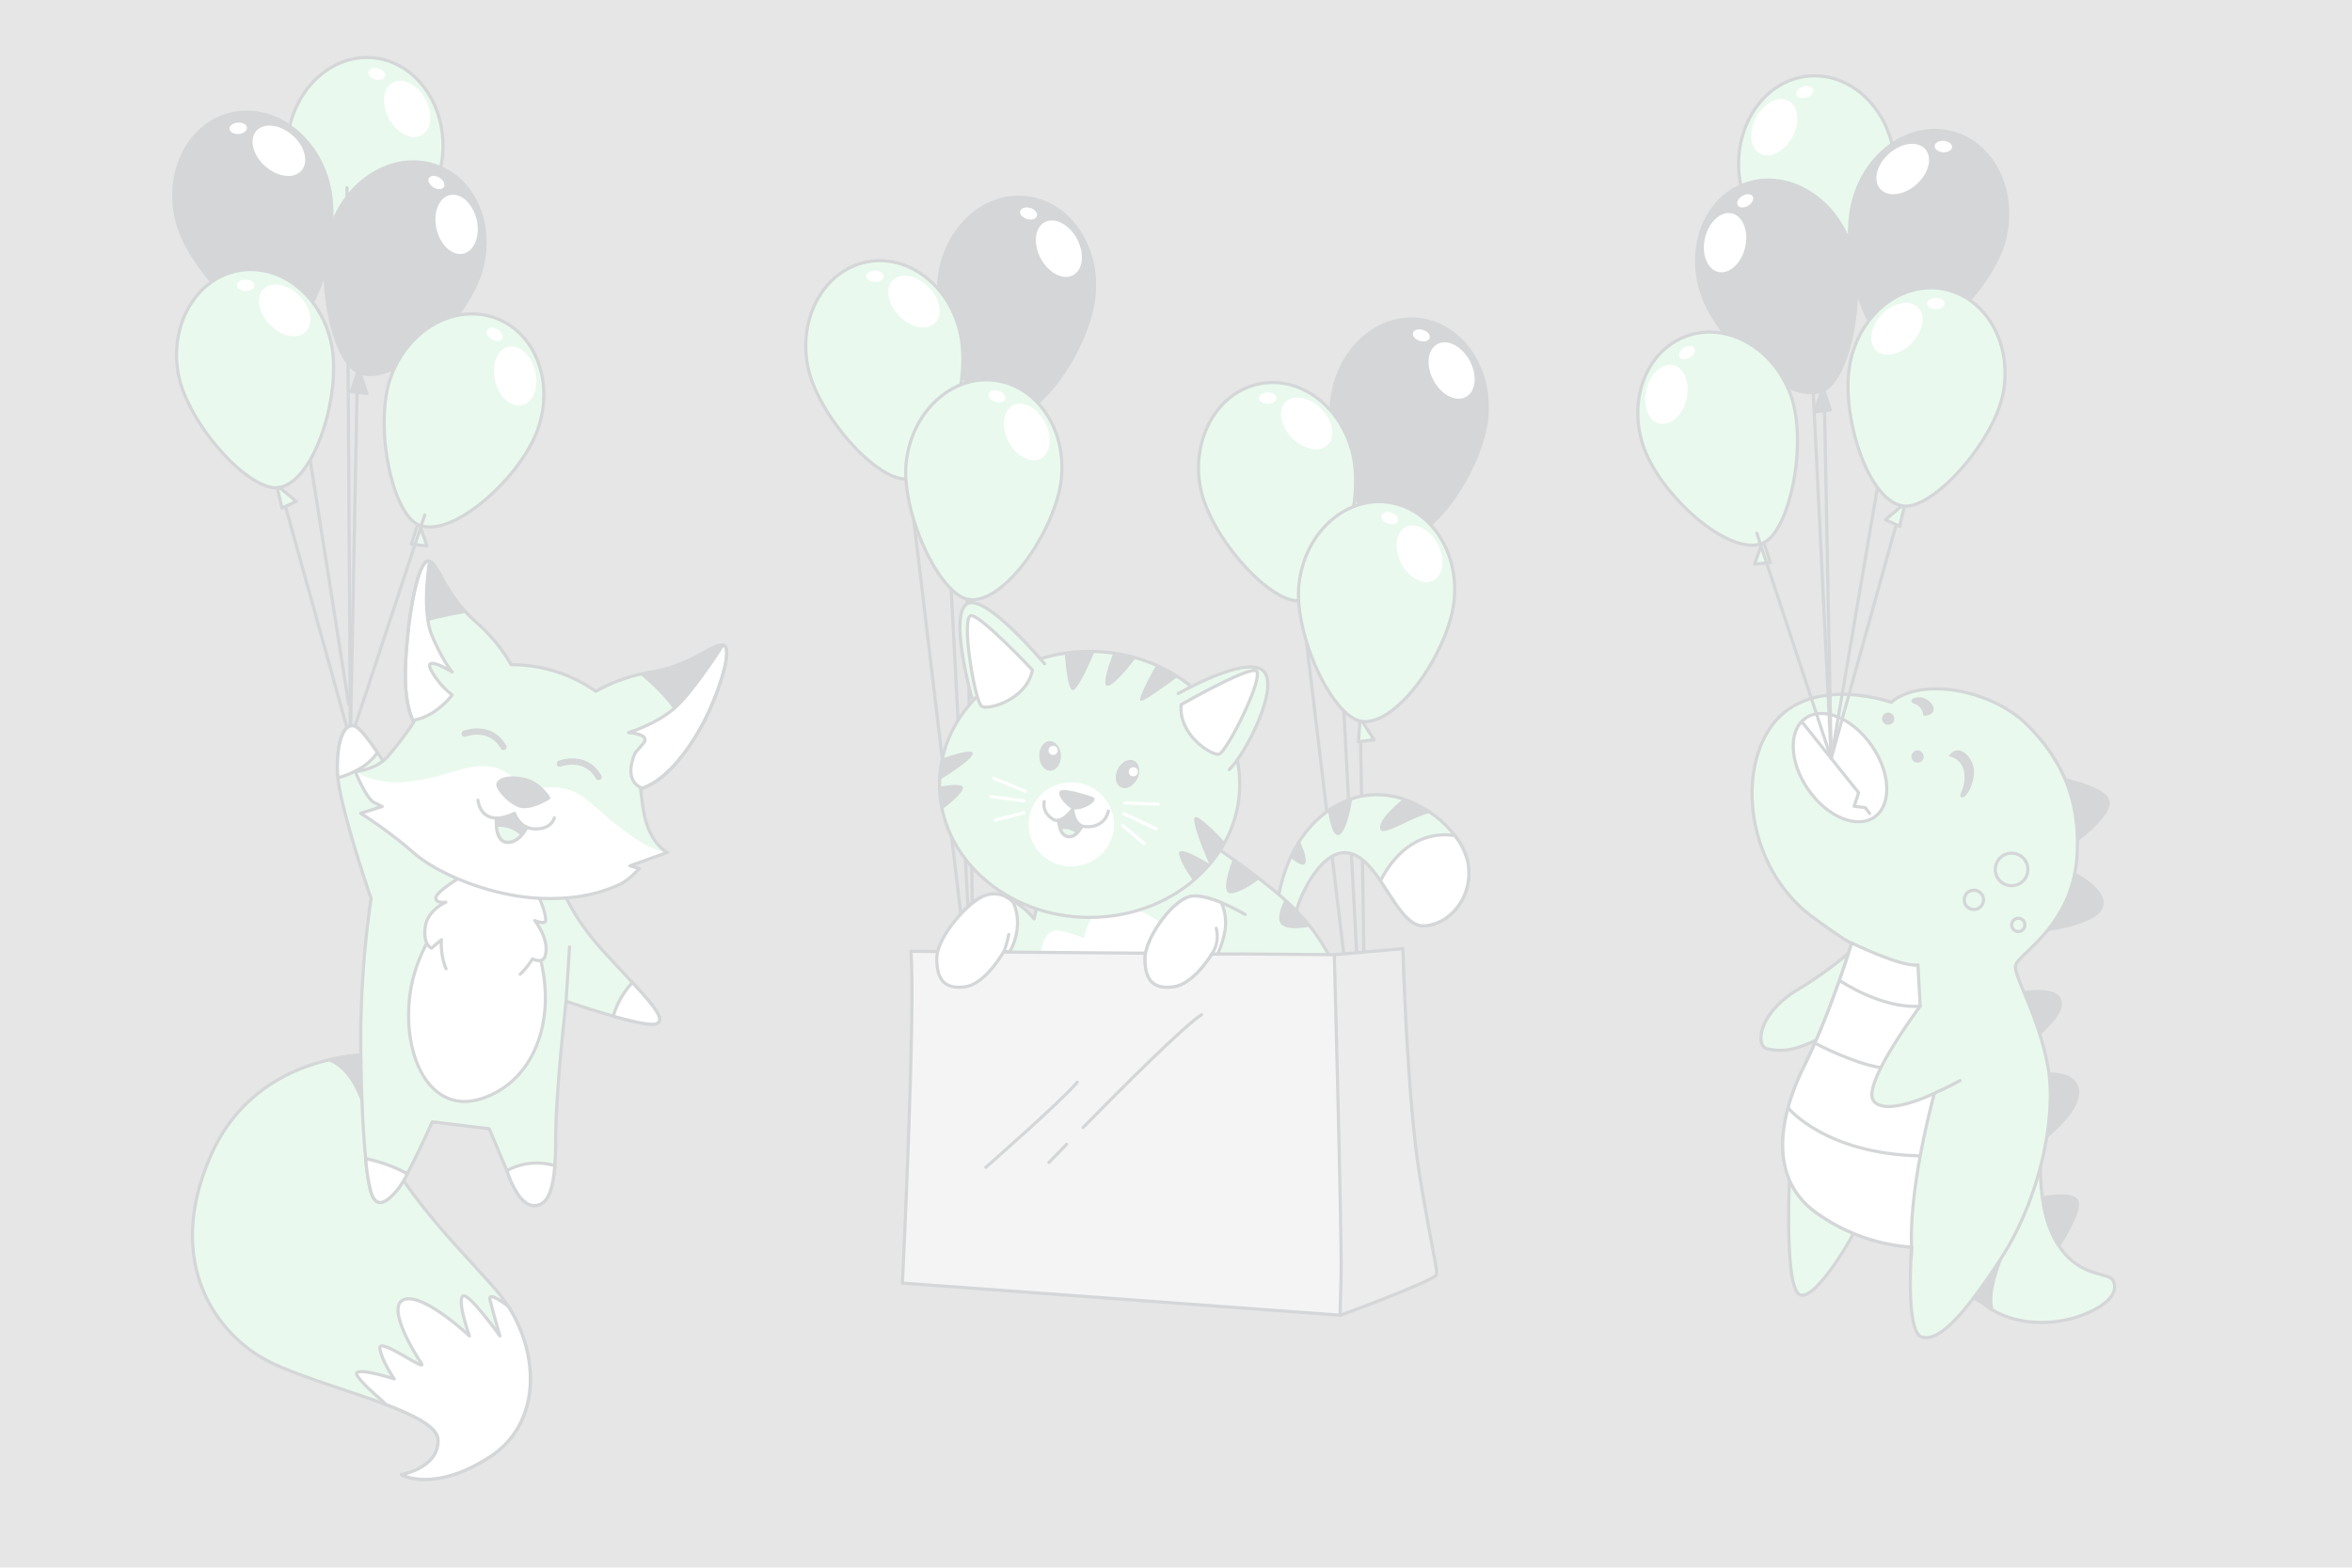 <svg xmlns="http://www.w3.org/2000/svg" viewBox="0 0 750 500" opacity="0.2"><rect x="0" y="0" width="750" height="500" fill="#808080" stroke="none"/><g id="freepik--Dinosaur--inject-17"><path d="M593.21,300.76a127.44,127.44,0,0,1-20.16,15c-12.38,7.52-13.36,17.83-9.54,18.74,9.07,2.17,15.33-3.61,18.7-3.61S595.63,307.62,593.21,300.76Z" style="fill:#92E3A9;stroke:#263238;stroke-linecap:round;stroke-linejoin:round"></path><path d="M570.78,372.87s-1.88,33.64,2.35,39.38S592,392.88,592.54,390,576.35,372.65,570.78,372.87Z" style="fill:#92E3A9;stroke:#263238;stroke-linecap:round;stroke-linejoin:round"></path><path d="M649,382.53s12.16-2.9,13.35.81S655.33,399,655.33,399,650.82,386.81,649,382.53Z" style="fill:#263238;stroke:#263238;stroke-linecap:round;stroke-linejoin:round"></path><path d="M651.38,360.85s-3.2,21.29,3.75,34.19,17.18,10.36,18.71,13.43-.41,7.37-9.92,11-22,3.19-30.21-2.74-9.12-8.64-9.12-8.64Z" style="fill:#92E3A9;stroke:#263238;stroke-linecap:round;stroke-linejoin:round"></path><path d="M641.81,393.06s-8.64,16.12-6.72,24.06l-9.19-5.06" style="fill:#263238;stroke:#263238;stroke-linecap:round;stroke-linejoin:round"></path><path d="M655.94,248.15s15.76,2.88,16.29,7.63S661,268.85,661,268.85l-2.47,8.39s13.79,6,11.51,12.11S647,297.23,647,297.23l-10.88,9.87,4.61,10.39s13.68-3.55,16,1.3-10.23,13.95-10.23,13.95l3,10.1s12.49-2.14,13,5.17-12.83,16.73-12.83,16.73l-1.83,8.74s-10-41.85-13.64-53.91-4.53-15.95-2.09-20.39,17-11.32,20.37-31.18Z" style="fill:#263238;stroke:#263238;stroke-linecap:round;stroke-linejoin:round"></path><path d="M603.1,224s-27.16-9.64-39,8.74c-10.29,16-6,45.1,14,59.8,12,8.81,12.39,8.22,12.39,8.22s-6.59,22-15.11,39.18-11.16,36.21,3.89,46.9a59.23,59.23,0,0,0,30.31,10.93s-2.13,27.1,3.26,28.65,13.07-6.39,25.28-25.13S656,356.13,653,340s-10.69-28.31-10.32-31.92,18.16-12.43,19.62-35c1.15-17.71-4.73-30.84-16-42S612.54,215.83,603.1,224Z" style="fill:#92E3A9;stroke:#263238;stroke-linecap:round;stroke-linejoin:round"></path><path d="M646.64,277.3a5.19,5.19,0,1,1-5.18-5.19A5.18,5.18,0,0,1,646.64,277.3Z" style="fill:none;stroke:#263238;stroke-miterlimit:10"></path><path d="M632.49,287a3.07,3.07,0,1,1-3.06-3.07A3.06,3.06,0,0,1,632.49,287Z" style="fill:none;stroke:#263238;stroke-miterlimit:10"></path><circle cx="643.58" cy="294.99" r="2.12" style="fill:none;stroke:#263238;stroke-miterlimit:10"></circle><path d="M590.48,300.78h0Z" style="fill:none;stroke:#263238;stroke-linecap:round;stroke-linejoin:round"></path><path d="M609.57,397.79s-.11,1.45-.22,3.68A17.52,17.52,0,0,0,609.57,397.79Z" style="fill:#fff;stroke:#263238;stroke-linecap:round;stroke-linejoin:round"></path><path d="M616.85,348.68s-15.56,7.64-19.42,2.4,14.87-30.15,14.87-30.15l-.71-13.17c-5.24.74-21.11-7-21.11-7s-6.59,22-15.11,39.18-11.16,36.21,3.89,46.9a59.23,59.23,0,0,0,30.31,10.93C608.69,377.79,616.85,348.68,616.85,348.68Z" style="fill:#fff;stroke:#263238;stroke-linecap:round;stroke-linejoin:round"></path><path d="M586.85,312.87s13.1,8.91,25.45,8.06" style="fill:none;stroke:#263238;stroke-linecap:round;stroke-linejoin:round"></path><path d="M579.47,333.06s11.19,5.95,20.13,7.43" style="fill:none;stroke:#263238;stroke-linecap:round;stroke-linejoin:round"></path><path d="M570.38,353.56s11.81,14.39,41.69,15.09" style="fill:none;stroke:#263238;stroke-linecap:round;stroke-linejoin:round"></path><path d="M616.85,348.68s6.09-2.8,8.18-4.05" style="fill:none;stroke:#263238;stroke-linecap:round;stroke-linejoin:round"></path><path d="M621.37,241.18a6,6,0,0,1,5,5.58c.49,5-2.17,6.81-.91,7.51s3.94-3.7,4-8.1S624.57,236.42,621.37,241.18Z" style="fill:#263238"></path><path d="M613.29,228.25a4.09,4.09,0,0,0-2.8-3.77c-2.85-1,1.11-3.52,4.38-1.06S616.26,228.56,613.29,228.25Z" style="fill:#263238"></path><ellipse cx="586.74" cy="244.87" rx="12.31" ry="19.22" transform="translate(-34.75 378.94) rotate(-34.83)" style="fill:#fff;stroke:#263238;stroke-linecap:round;stroke-linejoin:round"></ellipse><polyline points="574.54 230.15 592.68 252.83 591.24 257.16 594.75 257.57 596.19 259.43" style="fill:none;stroke:#263238;stroke-linecap:round;stroke-linejoin:round"></polyline><path d="M613.4,241.65a1.95,1.95,0,1,1-1.57-2.27A2,2,0,0,1,613.4,241.65Z" style="fill:#263238"></path><path d="M604,229.57a1.94,1.94,0,1,1-1.56-2.26A1.93,1.93,0,0,1,604,229.57Z" style="fill:#263238"></path><line x1="583.93" y1="241.93" x2="575.14" y2="62.61" style="fill:none;stroke:#263238;stroke-linecap:round;stroke-linejoin:round"></line><path d="M554.55,55.45c1.48,16,17.12,40,28.58,38.91,9.53-.88,22.43-27.53,21-43.49S590.32,23,576.64,24.27,553.07,39.49,554.55,55.45Z" style="fill:#92E3A9;stroke:#263238;stroke-linecap:round;stroke-linejoin:round"></path><polyline points="583.9 95.06 584.19 100.86 579.26 100.11 583.13 94.36" style="fill:#92E3A9;stroke:#263238;stroke-linecap:round;stroke-linejoin:round"></polyline><path d="M560,37.46c-2.51,4.66-1.95,9.83,1.24,11.55s7.82-.67,10.33-5.33,1.95-9.83-1.25-11.55S562.54,32.8,560,37.46Z" style="fill:#fff"></path><path d="M572.85,30.17c.28,1,1.71,1.38,3.18.94s2.44-1.57,2.15-2.53-1.71-1.38-3.18-.95S572.56,29.2,572.85,30.17Z" style="fill:#fff"></path><path d="M591,64c-4.1,15.49,2.34,43.41,13.46,46.36,9.25,2.45,30.53-18.14,34.63-33.63s-3.34-30.9-16.62-34.42S595.14,48.52,591,64Z" style="fill:#263238;stroke:#263238;stroke-linecap:round;stroke-linejoin:round"></path><polyline points="604.98 111.3 603.26 116.85 598.89 114.44 604.5 110.38" style="fill:#263238;stroke:#263238;stroke-linecap:round;stroke-linejoin:round"></polyline><path d="M602.38,49c-4,3.51-5.21,8.56-2.8,11.27s7.57,2.07,11.53-1.45,5.21-8.56,2.8-11.27S606.34,45.49,602.38,49Z" style="fill:#fff"></path><path d="M616.92,46.56c-.07,1,1.13,1.89,2.66,2s2.83-.64,2.89-1.64-1.13-1.89-2.66-2S617,45.56,616.92,46.56Z" style="fill:#fff"></path><path d="M543.12,94.71c5.61,15,27,34.07,37.78,30,9-3.35,14.42-32.45,8.81-47.46S569.12,54,556.26,58.82,537.51,79.7,543.12,94.71Z" style="fill:#263238;stroke:#263238;stroke-linecap:round;stroke-linejoin:round"></path><polyline points="581.83 125.23 583.64 130.75 578.68 131.31 580.9 124.75" style="fill:#263238;stroke:#263238;stroke-linecap:round;stroke-linejoin:round"></polyline><path d="M543.69,75.91c-1.2,5.15.7,10,4.23,10.82s7.37-2.7,8.57-7.85-.7-10-4.23-10.82S544.89,70.75,543.69,75.91Z" style="fill:#fff"></path><path d="M554.14,65.51c.53.85,2,.89,3.32.08s1.94-2.16,1.41-3-2-.89-3.32-.08S553.61,64.66,554.14,65.51Z" style="fill:#fff"></path><path d="M524.28,143c5.48,15.05,26.71,34.3,37.52,30.37,9-3.28,14.7-32.33,9.22-47.39s-20.39-23.46-33.29-18.76S518.8,128,524.28,143Z" style="fill:#92E3A9;stroke:#263238;stroke-linecap:round;stroke-linejoin:round"></path><polyline points="562.73 173.88 564.49 179.42 559.52 179.94 561.8 173.4" style="fill:#92E3A9;stroke:#263238;stroke-linecap:round;stroke-linejoin:round"></polyline><path d="M525,124.23c-1.24,5.14.62,10,4.14,10.86s7.4-2.63,8.64-7.78-.62-10-4.14-10.85S526.25,119.09,525,124.23Z" style="fill:#fff"></path><path d="M535.55,113.92c.52.86,2,.91,3.32.11s2-2.14,1.44-3-2-.91-3.32-.11S535,113.07,535.55,113.92Z" style="fill:#fff"></path><polyline points="560.22 170.07 583.93 241.93 609.18 93.9" style="fill:none;stroke:#263238;stroke-linecap:round;stroke-linejoin:round"></polyline><polyline points="607.64 156.57 583.93 241.93 581.38 108.05" style="fill:none;stroke:#263238;stroke-linecap:round;stroke-linejoin:round"></polyline><path d="M589.91,116c-3,15.73,5.32,43.15,16.62,45.32,9.4,1.81,29.21-20.2,32.23-35.94s-5.46-30.59-19-33.19S592.94,100.25,589.91,116Z" style="fill:#92E3A9;stroke:#263238;stroke-linecap:round;stroke-linejoin:round"></path><polyline points="607.08 162.2 605.74 167.85 601.22 165.75 606.53 161.31" style="fill:#92E3A9;stroke:#263238;stroke-linecap:round;stroke-linejoin:round"></polyline><path d="M600.19,100.23c-3.71,3.78-4.61,8.9-2,11.44s7.7,1.54,11.4-2.24,4.61-8.9,2-11.44S603.89,96.45,600.19,100.23Z" style="fill:#fff"></path><path d="M614.52,96.79c0,1,1.26,1.81,2.8,1.8s2.78-.83,2.77-1.83S618.83,95,617.3,95,614.52,95.79,614.52,96.79Z" style="fill:#fff"></path></g><g id="freepik--Cat--inject-17"><polyline points="289.8 152.66 310.65 327.26 308.2 169.18" style="fill:none;stroke:#263238;stroke-linecap:round;stroke-linejoin:round"></polyline><line x1="299.77" y1="121.02" x2="310.65" y2="327.26" style="fill:none;stroke:#263238;stroke-linecap:round;stroke-linejoin:round"></line><path d="M348.89,94.23c-1.52,16-17.22,39.93-28.67,38.84-9.53-.9-22.37-27.59-20.85-43.54S313.19,61.7,326.87,63,350.4,78.27,348.89,94.23Z" style="fill:#263238;stroke:#263238;stroke-linecap:round;stroke-linejoin:round"></path><polyline points="319.45 133.77 319.14 139.57 324.07 138.82 320.22 133.07" style="fill:#263238;stroke:#263238;stroke-linecap:round;stroke-linejoin:round"></polyline><path d="M343.45,76.22c2.49,4.67,1.92,9.84-1.28,11.55s-7.82-.68-10.31-5.35-1.93-9.83,1.27-11.55S341,71.56,343.45,76.22Z" style="fill:#fff"></path><path d="M330.65,68.9c-.29,1-1.71,1.38-3.18.94s-2.44-1.57-2.15-2.53,1.71-1.39,3.19-1S330.94,67.94,330.65,68.9Z" style="fill:#fff"></path><path d="M306.41,107.34c3,15.73-5.32,43.15-16.61,45.32-9.4,1.81-29.21-20.2-32.24-35.94S263,86.13,276.51,83.53,303.39,91.6,306.41,107.34Z" style="fill:#92E3A9;stroke:#263238;stroke-linecap:round;stroke-linejoin:round"></path><polyline points="289.25 153.55 290.58 159.21 295.11 157.1 289.8 152.66" style="fill:#92E3A9;stroke:#263238;stroke-linecap:round;stroke-linejoin:round"></polyline><path d="M296.14,91.58c3.7,3.78,4.61,8.9,2,11.44s-7.7,1.54-11.4-2.24-4.61-8.9-2-11.44S292.43,87.8,296.14,91.58Z" style="fill:#fff"></path><path d="M281.8,88.14c0,1-1.25,1.81-2.79,1.8s-2.78-.83-2.77-1.83,1.25-1.81,2.79-1.8S281.81,87.14,281.8,88.14Z" style="fill:#fff"></path><path d="M338.42,152.85c-1.76,15.93-17.84,39.65-29.27,38.39-9.51-1.06-21.93-27.94-20.17-43.86s14.26-27.62,27.92-26.11S340.19,136.93,338.42,152.85Z" style="fill:#92E3A9;stroke:#263238;stroke-linecap:round;stroke-linejoin:round"></path><polyline points="308.36 191.93 307.96 197.72 312.91 197.05 309.15 191.24" style="fill:#92E3A9;stroke:#263238;stroke-linecap:round;stroke-linejoin:round"></polyline><path d="M333.26,134.77c2.43,4.7,1.78,9.86-1.45,11.52s-7.81-.81-10.23-5.51-1.77-9.86,1.46-11.53S330.84,130.06,333.26,134.77Z" style="fill:#fff"></path><path d="M320.59,127.24c-.3,1-1.74,1.36-3.2.89s-2.41-1.61-2.11-2.57,1.74-1.35,3.2-.89S320.89,126.29,320.59,127.24Z" style="fill:#fff"></path><polyline points="415.03 191.52 435.89 366.12 433.43 208.04" style="fill:none;stroke:#263238;stroke-linecap:round;stroke-linejoin:round"></polyline><line x1="425" y1="159.88" x2="435.89" y2="366.12" style="fill:none;stroke:#263238;stroke-linecap:round;stroke-linejoin:round"></line><path d="M474.12,133.09C472.61,149,456.91,173,445.46,171.93c-9.53-.91-22.37-27.59-20.86-43.54s13.83-27.84,27.5-26.54S475.64,117.13,474.12,133.09Z" style="fill:#263238;stroke:#263238;stroke-linecap:round;stroke-linejoin:round"></path><polyline points="444.68 172.63 444.38 178.43 449.31 177.68 445.46 171.93" style="fill:#263238;stroke:#263238;stroke-linecap:round;stroke-linejoin:round"></polyline><path d="M468.68,115.08c2.5,4.67,1.93,9.84-1.27,11.55s-7.82-.68-10.32-5.35-1.92-9.84,1.28-11.55S466.19,110.42,468.68,115.08Z" style="fill:#fff"></path><path d="M455.89,107.76c-.29,1-1.72,1.38-3.19.94s-2.43-1.58-2.14-2.54,1.71-1.38,3.18-.94S456.17,106.8,455.89,107.76Z" style="fill:#fff"></path><path d="M431.65,146.2c3,15.73-5.32,43.15-16.62,45.32-9.4,1.81-29.21-20.2-32.23-35.94s5.46-30.59,18.95-33.19S428.62,130.46,431.65,146.2Z" style="fill:#92E3A9;stroke:#263238;stroke-linecap:round;stroke-linejoin:round"></path><polyline points="414.49 192.41 415.82 198.06 420.35 195.96 415.03 191.52" style="fill:#92E3A9;stroke:#263238;stroke-linecap:round;stroke-linejoin:round"></polyline><path d="M421.37,130.44c3.71,3.78,4.61,8.9,2,11.44s-7.69,1.54-11.4-2.24-4.61-8.9-2-11.44S417.67,126.66,421.37,130.44Z" style="fill:#fff"></path><path d="M407,127c0,1-1.26,1.81-2.79,1.8s-2.78-.83-2.78-1.83,1.26-1.81,2.8-1.8S407.05,126,407,127Z" style="fill:#fff"></path><path d="M463.66,191.71c-1.77,15.93-17.84,39.65-29.28,38.39-9.51-1.06-21.93-27.94-20.16-43.86s14.26-27.62,27.91-26.11S465.42,175.78,463.66,191.71Z" style="fill:#92E3A9;stroke:#263238;stroke-linecap:round;stroke-linejoin:round"></path><polyline points="433.6 230.78 433.2 236.58 438.14 235.91 434.38 230.1" style="fill:#92E3A9;stroke:#263238;stroke-linecap:round;stroke-linejoin:round"></polyline><path d="M458.5,173.62c2.42,4.71,1.77,9.87-1.45,11.53s-7.81-.81-10.23-5.51-1.77-9.87,1.45-11.53S456.08,168.92,458.5,173.62Z" style="fill:#fff"></path><path d="M445.82,166.1c-.3,1-1.73,1.35-3.2.89s-2.4-1.61-2.1-2.57,1.73-1.35,3.2-.89S446.13,165.14,445.82,166.1Z" style="fill:#fff"></path><path d="M407.53,287.24s2.21-22.71,20.7-31.36,37.59,7.84,39.8,18.9-5.83,20.3-14.07,20.5-13.47-19.7-22.71-22.91-16.69,13.06-17.89,18.29S407.53,287.24,407.53,287.24Z" style="fill:#92E3A9;stroke:#263238;stroke-linecap:round;stroke-linejoin:round"></path><path d="M468,274.78a21,21,0,0,0-4.13-8.29c-13.63-1.89-20.9,8.94-23.67,14.46,4.55,6.63,8.54,14.46,13.73,14.33C462.2,295.08,470.24,285.83,468,274.78Z" style="fill:#fff;stroke:#263238;stroke-linecap:round;stroke-linejoin:round"></path><path d="M332.5,281.25l-2.76,11.82S316.55,276,305.45,293c-2.9,4.44,12.64,11.78,12.64,11.78H423.81a62.06,62.06,0,0,0-12.06-15.88c-8.44-8.24-25.53-19.7-25.53-19.7S345.36,282.25,332.5,281.25Z" style="fill:#92E3A9;stroke:#263238;stroke-linecap:round;stroke-linejoin:round"></path><path d="M383,304.73c-6.23-6.92-22.53-18.13-28.7-16.44-7.53,2-8.56,10.95-8.56,10.95a44,44,0,0,0-7.87-2.4c-4.79-1-5.82,6.16-5.82,6.16l-1.41,1.73Z" style="fill:#fff"></path><path d="M425.47,304.49l21.86-1.91s1.4,48.17,5.32,72,5.73,30.14,5.42,31.95-30.74,13-30.74,13S421.25,334.93,425.47,304.49Z" style="fill:#a1a1a1;stroke:#263238;stroke-linecap:round;stroke-linejoin:round"></path><path d="M290.48,303.42l135,1.07s2.46,91.77,2.16,102.32-.3,12.66-.3,12.66L287.77,409.23S292,321.81,290.48,303.42Z" style="fill:#c9c9c9;stroke:#263238;stroke-linecap:round;stroke-linejoin:round"></path><path d="M345.36,359.61c12.54-12.76,32.14-32.35,37.8-36" style="fill:none;stroke:#263238;stroke-linecap:round;stroke-linejoin:round"></path><path d="M334.46,370.79s2.19-2.27,5.67-5.84" style="fill:none;stroke:#263238;stroke-linecap:round;stroke-linejoin:round"></path><path d="M314.37,372.3s24.1-21.09,29.12-27.11" style="fill:none;stroke:#263238;stroke-linecap:round;stroke-linejoin:round"></path><path d="M397.08,291.66S385.82,285,380,285.83s-14.87,13.27-14.87,19.9,2.41,9.85,9,9,12.26-10.46,12.26-10.46h8.65" style="fill:#92E3A9;stroke:#263238;stroke-linecap:round;stroke-linejoin:round"></path><path d="M380,285.83c-5.83.81-14.87,13.27-14.87,19.9s2.41,9.85,9,9,12.26-10.46,12.26-10.46h1.88a31,31,0,0,0,2.35-7.43,16.24,16.24,0,0,0-1.13-8.95C386.25,286.59,382.59,285.48,380,285.83Z" style="fill:#fff;stroke:#263238;stroke-linecap:round;stroke-linejoin:round"></path><path d="M386.42,304.32a10.19,10.19,0,0,0,1.41-8.24" style="fill:#fff;stroke:#263238;stroke-linecap:round;stroke-linejoin:round"></path><path d="M313.6,285.83c-5.39,2.37-14.88,13.27-14.88,19.9s2.41,9.85,9,9,12.34-11.22,12.34-11.22H322a19.17,19.17,0,0,0,2.27-6.67,16.24,16.24,0,0,0-1.12-8.95A8.21,8.21,0,0,0,313.6,285.83Z" style="fill:#fff;stroke:#263238;stroke-linecap:round;stroke-linejoin:round"></path><path d="M320.11,303.56a32.65,32.65,0,0,0,1.56-5.57" style="fill:#fff;stroke:#263238;stroke-linecap:round;stroke-linejoin:round"></path><ellipse cx="347.46" cy="250.18" rx="47.87" ry="42.42" style="fill:#92E3A9;stroke:#263238;stroke-linecap:round;stroke-linejoin:round"></ellipse><ellipse cx="341.62" cy="262.93" rx="13.6" ry="13.42" style="fill:#fff"></ellipse><path d="M338.3,241c.06,2.61-1.43,4.77-3.34,4.82s-3.51-2-3.57-4.65,1.43-4.77,3.33-4.81S338.23,238.4,338.3,241Z" style="fill:#263238"></path><circle cx="335.81" cy="239.33" r="1.45" style="fill:#fff"></circle><path d="M333.1,211.72s-19-22.81-24.78-19.11,1.56,29.87,1.56,29.87" style="fill:#92E3A9;stroke:#263238;stroke-linecap:round;stroke-linejoin:round"></path><path d="M375.69,221.21s21.34-12.2,27-7.36-5.39,26.57-10.72,31.62" style="fill:#92E3A9;stroke:#263238;stroke-linecap:round;stroke-linejoin:round"></path><path d="M329.23,213.71S313.57,197,309.85,196.35s1,27.91,3.29,29S327.36,223.11,329.23,213.71Z" style="fill:#fff;stroke:#263238;stroke-linecap:round;stroke-linejoin:round"></path><path d="M376.66,224.73s19.9-11.4,23.63-10.88-9.19,26.36-11.66,26.71S375.68,234.27,376.66,224.73Z" style="fill:#fff;stroke:#263238;stroke-linecap:round;stroke-linejoin:round"></path><path d="M362.63,248.4c-1.17,2.34-3.5,3.54-5.21,2.69s-2.15-3.44-1-5.78,3.5-3.54,5.21-2.69S363.8,246.07,362.63,248.4Z" style="fill:#263238"></path><circle cx="361.39" cy="246.15" r="1.45" style="fill:#fff"></circle><line x1="326.91" y1="252.35" x2="316.98" y2="248.24" style="fill:none;stroke:#fff;stroke-linecap:round;stroke-linejoin:round"></line><line x1="326.57" y1="255.43" x2="315.96" y2="254.06" style="fill:none;stroke:#fff;stroke-linecap:round;stroke-linejoin:round"></line><line x1="326.57" y1="259.2" x2="317.32" y2="261.59" style="fill:none;stroke:#fff;stroke-linecap:round;stroke-linejoin:round"></line><line x1="358.74" y1="256.12" x2="369.35" y2="256.46" style="fill:none;stroke:#fff;stroke-linecap:round;stroke-linejoin:round"></line><line x1="358.39" y1="259.54" x2="368.66" y2="264.33" style="fill:none;stroke:#fff;stroke-linecap:round;stroke-linejoin:round"></line><line x1="358.05" y1="263.3" x2="364.9" y2="269.12" style="fill:none;stroke:#fff;stroke-linecap:round;stroke-linejoin:round"></line><path d="M348.39,254.16s-7.83-2.71-9.94-2.11,1.21,5.12,3.62,6S351.1,255.36,348.39,254.16Z" style="fill:#263238"></path><path d="M333,255.67s-.91,3,2.4,5.41,6.63-3,6.63-3,.3,4.82,3,5.42,7.22,0,8.42-4.81" style="fill:none;stroke:#263238;stroke-linecap:round;stroke-linejoin:round"></path><path d="M337.48,261.61s.35,4.06,2.37,5c2.92,1.34,5.23-3.1,5.23-3.1s-2.79-1.07-3-5.42C342.07,258.07,339.69,261.3,337.48,261.61Z" style="fill:#263238;stroke:#263238;stroke-linecap:round;stroke-linejoin:round"></path><path d="M338,264.05a4.09,4.09,0,0,0,1.84,2.54c1.51.7,2.85-.16,3.8-1.14A6.67,6.67,0,0,0,338,264.05Z" style="fill:#92E3A9;stroke:#263238;stroke-linecap:round;stroke-linejoin:round"></path><path d="M347.46,207.76a54,54,0,0,0-7.91.58c.21,3.11,1,12.32,2.69,11.75s5.22-8.6,6.81-12.3Z" style="fill:#263238"></path><path d="M368.68,212.16c-1.87,3.34-6.38,11.65-4.73,11.37,1.37-.23,7.58-4.69,11.62-7.68A49.87,49.87,0,0,0,368.68,212.16Z" style="fill:#263238"></path><path d="M353.27,218.71c2.1-.26,6.79-6.12,8.91-8.9a53.65,53.65,0,0,0-7.15-1.52C353.73,211.65,351.14,219,353.27,218.71Z" style="fill:#263238"></path><path d="M390.58,268.6c-3.27-3.49-9.49-9.79-9.74-7.51-.35,3.1,4.82,14.48,4.82,14.48S375.32,269,376,272.46c.56,2.81,3.18,6.54,4.51,8.38A43.3,43.3,0,0,0,390.58,268.6Z" style="fill:#263238"></path><path d="M310.08,240.74c1.12-2.31-5.91-.11-9.58,1.17a38,38,0,0,0-.87,6.86C303.86,246.14,309.19,242.57,310.08,240.74Z" style="fill:#263238"></path><path d="M299.61,250.9a38.51,38.51,0,0,0,.83,7.24c2.42-1.84,6.62-5.26,6.62-6.92C307.06,249.93,303.12,250.31,299.61,250.9Z" style="fill:#263238"></path><path d="M392.21,284.87c2.57.26,7.24-2.93,9.45-4.57-3-2.31-6-4.51-8.52-6.33C392,276.93,389.43,284.59,392.21,284.87Z" style="fill:#263238"></path><path d="M409.09,295.21c2.21,1.32,6.12.81,8.64.27a69.54,69.54,0,0,0-6-6.63c-.64-.63-1.33-1.27-2.06-1.93C408.4,289.51,406.75,293.8,409.09,295.21Z" style="fill:#263238"></path><path d="M428.23,255.88a31.76,31.76,0,0,0-4.75,2.76c.46,3,1.55,8.37,3.53,7.62,2.14-.8,3.66-8.27,4.23-11.55A26.66,26.66,0,0,0,428.23,255.88Z" style="fill:#263238"></path><path d="M447.44,254.85c-2.46,2-7.6,6.45-7.33,9.34.28,3.14,9.06-3.16,16-5A32.93,32.93,0,0,0,447.44,254.85Z" style="fill:#263238"></path><path d="M416.33,274.88c.23-1.81-1-4.81-1.92-6.65a42.76,42.76,0,0,0-2.88,5.25C412.66,274.46,416,277.17,416.33,274.88Z" style="fill:#263238"></path></g><g id="freepik--Fox--inject-17"><path d="M141.12,49.61c-1.48,16-17.12,40-28.58,38.91C103,87.64,90.11,61,91.59,45S105.35,17.16,119,18.43,142.59,33.66,141.12,49.61Z" style="fill:#92E3A9;stroke:#263238;stroke-linecap:round;stroke-linejoin:round"></path><polyline points="111.77 89.22 111.48 95.03 116.41 94.27 112.54 88.52" style="fill:#92E3A9;stroke:#263238;stroke-linecap:round;stroke-linejoin:round"></polyline><path d="M135.63,31.62c2.51,4.66,2,9.83-1.24,11.55s-7.82-.66-10.33-5.32-2-9.83,1.25-11.55S133.13,27,135.63,31.62Z" style="fill:#fff"></path><path d="M122.82,24.33c-.28,1-1.71,1.38-3.18,1s-2.44-1.57-2.15-2.53,1.71-1.39,3.18-.95S123.11,23.37,122.82,24.33Z" style="fill:#fff"></path><path d="M152.55,88.87c-5.61,15-27,34.07-37.78,30.05-9-3.35-14.42-32.46-8.81-47.47S126.55,48.17,139.41,53,158.16,73.86,152.55,88.87Z" style="fill:#263238;stroke:#263238;stroke-linecap:round;stroke-linejoin:round"></path><polyline points="113.84 119.39 112.03 124.92 116.99 125.48 114.77 118.92" style="fill:#263238;stroke:#263238;stroke-linecap:round;stroke-linejoin:round"></polyline><path d="M152,70.07c1.2,5.15-.7,10-4.23,10.82s-7.37-2.69-8.57-7.85.7-10,4.23-10.82S150.78,64.92,152,70.07Z" style="fill:#fff"></path><path d="M141.53,59.67c-.53.85-2,.89-3.32.08s-1.94-2.15-1.41-3,2-.88,3.32-.08S142.06,58.82,141.53,59.67Z" style="fill:#fff"></path><path d="M171.39,137.19c-5.48,15.06-26.71,34.31-37.52,30.37-9-3.27-14.7-32.33-9.22-47.39S145,96.72,157.94,101.41,176.87,122.13,171.39,137.19Z" style="fill:#92E3A9;stroke:#263238;stroke-linecap:round;stroke-linejoin:round"></path><polyline points="132.94 168.04 131.18 173.58 136.15 174.1 133.87 167.56" style="fill:#92E3A9;stroke:#263238;stroke-linecap:round;stroke-linejoin:round"></polyline><path d="M170.66,118.39c1.24,5.15-.62,10-4.14,10.86s-7.4-2.63-8.64-7.77.62-10,4.14-10.86S169.42,113.25,170.66,118.39Z" style="fill:#fff"></path><path d="M160.12,108.08c-.52.86-2,.91-3.32.11s-2-2.13-1.44-3,2-.91,3.32-.11S160.64,107.23,160.12,108.08Z" style="fill:#fff"></path><line x1="111.19" y1="224.58" x2="88.68" y2="81.82" style="fill:none;stroke:#263238;stroke-linecap:round;stroke-linejoin:round"></line><polyline points="88.03 150.73 111.74 236.09 114.29 102.22" style="fill:none;stroke:#263238;stroke-linecap:round;stroke-linejoin:round"></polyline><polyline points="135.45 164.23 111.74 236.09 110.64 59.86" style="fill:none;stroke:#263238;stroke-linecap:round;stroke-linejoin:round"></polyline><path d="M104.63,58.18c4.1,15.49-2.34,43.42-13.46,46.36C81.92,107,60.64,86.4,56.54,70.91S59.88,40,73.16,36.49,100.53,42.69,104.63,58.18Z" style="fill:#263238;stroke:#263238;stroke-linecap:round;stroke-linejoin:round"></path><polyline points="90.69 105.46 92.41 111.02 96.78 108.61 91.17 104.54" style="fill:#263238;stroke:#263238;stroke-linecap:round;stroke-linejoin:round"></polyline><path d="M93.29,43.17c4,3.51,5.21,8.56,2.8,11.27S88.52,56.51,84.56,53s-5.21-8.56-2.8-11.27S89.33,39.66,93.29,43.17Z" style="fill:#fff"></path><path d="M78.75,40.73c.07,1-1.13,1.89-2.66,2s-2.83-.63-2.89-1.64,1.13-1.88,2.66-2S78.69,39.73,78.75,40.73Z" style="fill:#fff"></path><path d="M105.76,110.15c3,15.74-5.32,43.15-16.62,45.32-9.4,1.81-29.21-20.2-32.23-35.93s5.46-30.6,19-33.19S102.73,94.41,105.76,110.15Z" style="fill:#92E3A9;stroke:#263238;stroke-linecap:round;stroke-linejoin:round"></path><polyline points="88.59 156.36 89.93 162.02 94.45 159.92 89.14 155.47" style="fill:#92E3A9;stroke:#263238;stroke-linecap:round;stroke-linejoin:round"></polyline><path d="M95.48,94.39c3.71,3.78,4.61,8.9,2,11.45s-7.7,1.53-11.4-2.25-4.61-8.9-2-11.44S91.77,90.62,95.48,94.39Z" style="fill:#fff"></path><path d="M81.15,91c0,1-1.26,1.81-2.8,1.8s-2.78-.83-2.77-1.83,1.26-1.81,2.79-1.8S81.15,90,81.15,91Z" style="fill:#fff"></path><path d="M120.28,336.41s-38-2.29-53.12,32.27S69.44,426.09,86,434.37s53.41,15.71,53.69,24.85S128,470.35,128,470.35s10.28,6,28.28-5.71S172,427.23,158,411.23s-43.13-44-36.56-60.54S120.28,336.41,120.28,336.41Z" style="fill:#92E3A9;stroke:#263238;stroke-linecap:round;stroke-linejoin:round"></path><path d="M121.42,350.69c6.57-16.57-1.14-14.28-1.14-14.28A59.52,59.52,0,0,0,105,338c3.4,1.36,7.5,4.79,10.52,13.05,6.19,16.91,7.42,19,7.42,19l.51-2.72C120.62,361.2,119.53,355.47,121.42,350.69Z" style="fill:#263238;stroke:#263238;stroke-linecap:round;stroke-linejoin:round"></path><path d="M125.71,439.79s-4-5.71-4.57-9.71,15.7,8.29,13.13,4.57-11.42-18.56-5.14-20.27,20.57,11.71,20.57,11.71-3.72-10.29-2.29-12.57,12,12.57,12,12.57-2-6.86-3.14-11.43c-.63-2.5,2.67-.38,5.8,2,10.15,15.9,10.25,37.49-5.8,47.94-18,11.71-28.28,5.71-28.28,5.71s12-2,11.71-11.13c-.13-4-7.37-7.73-16.84-11.32,0,0,0-.08,0-.11-.57-.86-6.28-5.14-8.85-8.85S125.71,439.79,125.71,439.79Z" style="fill:#fff;stroke:#263238;stroke-linecap:round;stroke-linejoin:round"></path><path d="M178.58,280.56s1.38,9.35,14.58,23.65,19.8,20.62,16.22,22.27-28.87-7.15-28.87-7.15-3.3,28.88-3.3,43.45-1.65,21.73-6.88,21.73-8.52-10.73-8.52-10.73L156,360l-18.15-2.2s-8,17.88-11,21.45-6.6,6.88-8.52,1.1-3.3-27.77-3.3-50.32a315.55,315.55,0,0,1,3.3-43.45s-10.45-30.25-10.73-40.43,2.2-15.67,5.5-14.57,12.38,16.77,16.78,22.55,16.22,19.25,22.82,22.27S178.58,280.56,178.58,280.56Z" style="fill:#92E3A9;stroke:#263238;stroke-linecap:round;stroke-linejoin:round"></path><path d="M166.21,283.86s1.65,3,6.32,22.82-2.75,38.5-19,43.73-25.3-13.2-22.83-33,18.7-34.38,22-37.68S160.71,272.31,166.21,283.86Z" style="fill:#fff;stroke:#263238;stroke-linecap:round;stroke-linejoin:round"></path><path d="M126.88,379.28c-3,3.58-6.6,6.88-8.52,1.1a59.12,59.12,0,0,1-1.73-10.82,46.91,46.91,0,0,1,13.28,4.81A33.16,33.16,0,0,1,126.88,379.28Z" style="fill:#fff;stroke:#263238;stroke-linecap:round;stroke-linejoin:round"></path><path d="M107.78,248.1q-.12-1-.15-1.92c-.27-10.17,2.2-15.67,5.5-14.57,1.52.5,4.27,4.11,7.22,8.41C117.14,244.75,111.57,247,107.78,248.1Z" style="fill:#fff;stroke:#263238;stroke-linecap:round;stroke-linejoin:round"></path><path d="M170.33,384.51c-5.22,0-8.52-10.73-8.52-10.73l-.18-.41a20,20,0,0,1,15.28-1.58C176.23,380.3,174.33,384.51,170.33,384.51Z" style="fill:#fff;stroke:#263238;stroke-linecap:round;stroke-linejoin:round"></path><path d="M209.38,326.48c-1.61.75-7.66-.64-13.81-2.39a26,26,0,0,1,6.1-10.7C209,321.34,212.07,325.24,209.38,326.48Z" style="fill:#fff;stroke:#263238;stroke-linecap:round;stroke-linejoin:round"></path><line x1="180.51" y1="319.33" x2="181.61" y2="302.01" style="fill:none;stroke:#263238;stroke-linecap:round;stroke-linejoin:round"></line><path d="M142.23,309a21.5,21.5,0,0,1-1.47-9.28l-3.18,2.68s-2.68-1-2-6.59,6.6-8.06,6.6-8.06-3.42.48-3.18-1.47,7.57-6.35,7.57-6.35,15.15-3.42,20.53.49,7.32,12.46,6.84,13.43-3.42-.24-3.42-.24,5.13,6.35,3.18,11.61c-.8,2.18-3.92.6-3.92.6a23.08,23.08,0,0,1-3.91,4.89" style="fill:#fff;stroke:#263238;stroke-linecap:round;stroke-linejoin:round"></path><path d="M187.7,219c-10.62-6.46-24.55-9.21-36.63-4.81-15.37,5.6-17.46,16.08-27.48,27.21-3.86,4.3-10.3,4.73-10.3,4.73s3.44,8.58,6,9.87l2.58,1.29L115,259.4a139.38,139.38,0,0,1,16.74,12.45c7.73,6.87,24.47,13.74,39.5,14.6s23.18-3,26.18-4.29,6.44-5.16,6.44-5.16l-3-.85,12-4.3s-6-2.57-7.73-13.73C202.64,241.74,204.12,229,187.7,219Z" style="fill:#92E3A9"></path><path d="M119.3,256l2.58,1.29L115,259.4a139.38,139.38,0,0,1,16.74,12.45c7.73,6.87,24.47,13.74,39.5,14.6s23.18-3,26.18-4.29,6.44-5.16,6.44-5.16l-3-.85L212.44,272c-10.81-2.62-21.07-14-27-18.19-7.3-5.15-18.46-1.28-18.46-1.28s-3.86-7.73-11.59-8.16-11.59,3-23.61,4.72-18.46-3-18.46-3S116.73,254.68,119.3,256Z" style="fill:#fff"></path><path d="M200.87,252.11c9.87,0,19.31-13.31,24-22.76s9-23.18,5.58-23.61-9.88,6.44-22.76,8.59-20.17,7.73-20.17,7.73" style="fill:#92E3A9"></path><path d="M164.75,215.64s-3.23-8.6-13-17.24-11.6-17.88-14.74-19.34-6,13.17-7,23.68-2.36,27,6,32.19" style="fill:#92E3A9"></path><path d="M175,254.5s-2.82-4.94-8.11-6-8.12.35-8.12,1.77,3.18,5.29,6.7,6.7S175,254.5,175,254.5Z" style="fill:#263238;stroke:#263238;stroke-linecap:round;stroke-linejoin:round"></path><path d="M152.41,255.21s.71,9.17,11.64,4.23a7.05,7.05,0,0,0,6.71,4.94c5.29,0,6-3.53,6-3.53" style="fill:none;stroke:#263238;stroke-linecap:round;stroke-linejoin:round"></path><path d="M148.18,234s8.11-3.18,12.35,4.23" style="fill:none;stroke:#263238;stroke-linecap:round;stroke-linejoin:round;stroke-width:2px"></path><path d="M178.52,243.56s8.11-3.17,12.35,4.24" style="fill:none;stroke:#263238;stroke-linecap:round;stroke-linejoin:round;stroke-width:2px"></path><path d="M158.28,261s-.58,7.31,3.3,7.66,6.35-4.58,6.35-4.58a9.64,9.64,0,0,1-3.88-4.59S159.83,261.56,158.28,261Z" style="fill:#263238;stroke:#263238;stroke-linecap:round;stroke-linejoin:round"></path><path d="M166.47,266.16a10.5,10.5,0,0,0-8.17-2.93c.16,2.18.84,5.16,3.28,5.38C163.68,268.8,165.36,267.45,166.47,266.16Z" style="fill:#92E3A9;stroke:#263238;stroke-linecap:round;stroke-linejoin:round"></path><path d="M230.49,205.74c-3.44-.43-9.88,6.44-22.76,8.59-1.28.21-2.5.47-3.68.75,6.28,5.13,11.52,11,14.42,17.28a19.77,19.77,0,0,0,2.41,4,75.18,75.18,0,0,0,4-7C229.63,219.91,233.92,206.17,230.49,205.74Z" style="fill:#263238"></path><path d="M230.49,205.74s-9.45,15-15.46,20.18-14.59,7.73-14.59,7.73,7.29.43,4.72,3.43l-2.58,3s-4.35,8.72,2.25,11.32c8.37-2.83,16-13.89,20.08-22.06C229.63,219.91,233.92,206.17,230.49,205.74Z" style="fill:#fff;stroke:#263238;stroke-linecap:round;stroke-linejoin:round"></path><path d="M148.72,195.46c-7.19-7.69-8.95-15.11-11.73-16.4s-5.43,10.61-6.63,20.68A152.44,152.44,0,0,1,148.72,195.46Z" style="fill:#263238"></path><path d="M144.2,221.63a24.17,24.17,0,0,1-6.87-8.16c-2.14-4.72,6.87.86,6.87.86s-3-3.44-6.44-11.59-.77-23.68-.77-23.68c-3.14-1.46-6,13.17-7,23.68-.77,8.09-1.75,19.7,1.66,27C139.12,228.6,144.2,221.63,144.2,221.63Z" style="fill:#fff;stroke:#263238;stroke-linecap:round;stroke-linejoin:round"></path><path d="M230.49,205.74c-3.44-.43-9.88,6.44-22.76,8.59A53,53,0,0,0,190,220.49c-.73-.52-1.49-1-2.31-1.52A46.94,46.94,0,0,0,163,212a53.85,53.85,0,0,0-11.23-13.63c-9.78-8.65-11.6-17.88-14.74-19.34s-6,13.17-7,23.68c-.79,8.3-1.8,20.31,1.94,27.57a104.8,104.8,0,0,1-8.38,11.06c-3.86,4.3-10.3,4.73-10.3,4.73s3.44,8.58,6,9.87l2.58,1.29L115,259.4a139.38,139.38,0,0,1,16.74,12.45c7.73,6.87,24.47,13.74,39.5,14.6s23.18-3,26.18-4.29,6.44-5.16,6.44-5.16l-3-.85,12-4.3s-6-2.57-7.73-13.73c-.35-2.25-.62-4.42-.87-6.54,8.59-2.53,16.44-13.88,20.62-22.23C229.63,219.91,233.92,206.17,230.49,205.74Z" style="fill:none;stroke:#263238;stroke-linecap:round;stroke-linejoin:round"></path></g></svg>
